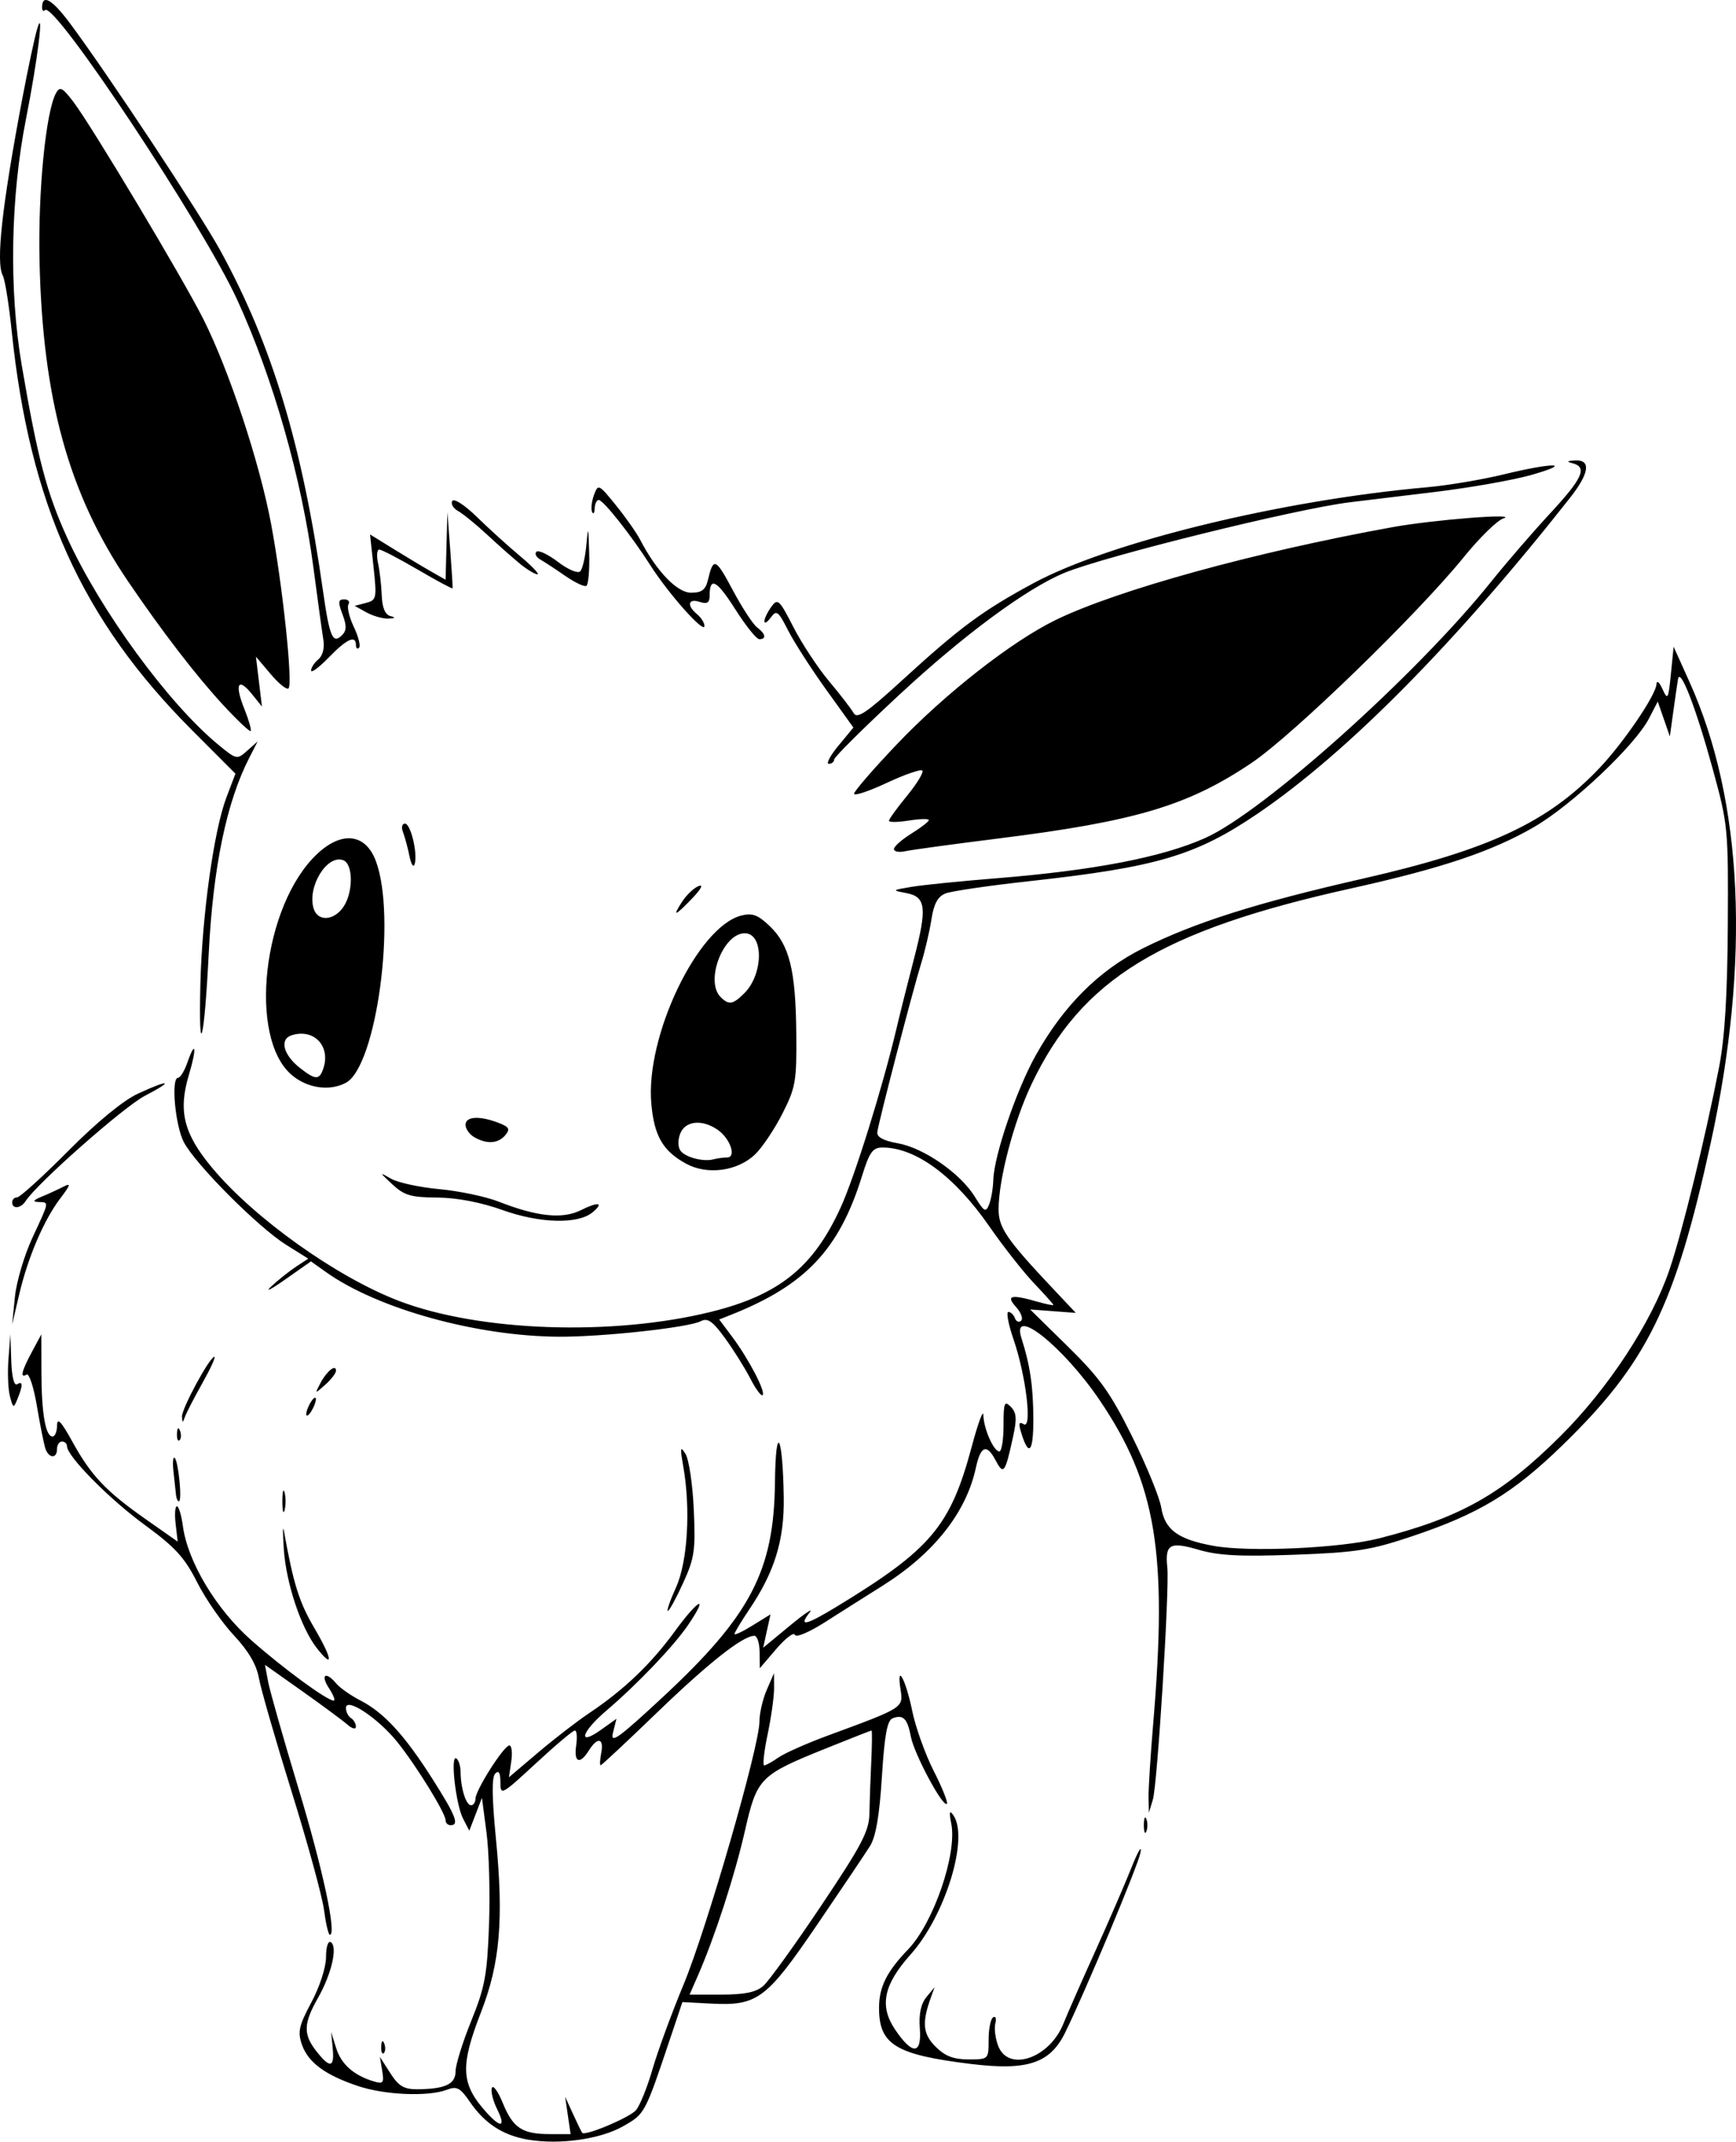 <?xml version="1.0" encoding="UTF-8" standalone="no"?>
<!-- Created with Inkscape (http://www.inkscape.org/) -->

<svg
   width="123.699mm"
   height="152.571mm"
   viewBox="0 0 123.699 152.571"
   version="1.1"
   id="svg5"
   sodipodi:docname="test_drawing.svg"
   xml:space="preserve"
   xmlns:inkscape="http://www.inkscape.org/namespaces/inkscape"
   xmlns:sodipodi="http://sodipodi.sourceforge.net/DTD/sodipodi-0.dtd"
   xmlns="http://www.w3.org/2000/svg"
   xmlns:svg="http://www.w3.org/2000/svg"><sodipodi:namedview
     id="namedview8"
     pagecolor="#ffffff"
     bordercolor="#000000"
     borderopacity="0.25"
     inkscape:showpageshadow="2"
     inkscape:pageopacity="0.0"
     inkscape:pagecheckerboard="0"
     inkscape:deskcolor="#d1d1d1"
     inkscape:document-units="mm"
     showgrid="false" /><defs
     id="defs2" /><path
     style="fill:#000000;fill-opacity:1;fill-rule:nonzero;stroke-width:0.356;stroke-dasharray:none"
     d="m 37.608,152.425 c -1.774,-0.306 -3.073,-1.151 -4.121,-2.681 -0.698,-1.019 -0.932,-1.142 -1.653,-0.868 -1.324,0.503 -4.41,0.373 -6.321,-0.266 -2.343,-0.784 -3.556,-1.68 -4,-2.954 -0.315,-0.903 -0.216,-1.341 0.675,-3.011 0.596,-1.116 1.043,-2.5 1.043,-3.225 0,-0.728 0.147,-1.179 0.343,-1.058 0.503,0.311 0.049,2.275 -0.919,3.975 -1.036,1.82 -1.058,2.587 -0.109,3.794 0.975,1.24 1.295,1.18 1.16,-0.218 l -0.111,-1.154 0.36,1.152 c 0.358,1.148 1.264,1.946 2.689,2.37 0.66,0.196 0.732,0.104 0.589,-0.762 l -0.162,-0.985 0.737,1.154 c 0.586,0.918 0.973,1.153 1.896,1.149 2.001,-0.008 2.756,-0.356 2.756,-1.27 0,-0.46 0.503,-2.079 1.118,-3.597 0.975,-2.406 1.138,-3.285 1.267,-6.843 0.082,-2.245 0.002,-5.2 -0.178,-6.567 l -0.326,-2.485 -0.45,1.172 -0.45,1.172 -0.441,-0.849 c -0.521,-1.003 -0.926,-4.573 -0.489,-4.303 0.166,0.103 0.304,0.536 0.307,0.964 0.007,1.157 0.39,2.375 0.747,2.375 0.172,0 0.314,-0.208 0.314,-0.463 0,-0.609 2.028,-3.797 2.416,-3.797 0.166,0 0.226,0.51 0.135,1.133 l -0.166,1.133 2.091,-1.772 c 1.15,-0.975 2.781,-2.232 3.623,-2.795 2.462,-1.643 4.408,-3.5 6.091,-5.811 1.688,-2.318 2.483,-2.724 0.985,-0.504 -1.014,1.504 -3.635,4.251 -5.874,6.158 -1.761,1.5 -2.05,2.548 -0.372,1.354 l 1.119,-0.797 -0.249,0.992 c -0.208,0.829 0.37,0.417 3.523,-2.511 6.286,-5.838 7.95,-9.017 8.019,-15.32 0.048,-4.327 0.557,-3.462 0.626,1.065 0.047,3.045 -0.652,5.313 -2.466,8 -0.573,0.849 -1.042,1.629 -1.042,1.733 0,0.104 0.577,-0.168 1.282,-0.604 l 1.282,-0.793 -0.261,1.188 -0.261,1.188 1.907,-1.575 c 1.049,-0.866 1.685,-1.293 1.413,-0.948 -0.836,1.06 -0.306,0.949 1.916,-0.402 6.725,-4.088 8.105,-5.724 9.628,-11.413 0.444,-1.66 0.815,-2.665 0.825,-2.235 0.021,0.965 0.735,2.59 1.139,2.59 0.164,0 0.298,-0.833 0.298,-1.851 0,-1.621 0.064,-1.786 0.516,-1.331 0.411,0.414 0.445,0.846 0.168,2.117 -0.577,2.645 -0.678,2.779 -1.261,1.676 -0.624,-1.18 -1.055,-1.01 -1.392,0.547 -0.694,3.21 -3.003,6.123 -6.678,8.427 -1.09,0.683 -2.905,1.832 -4.033,2.552 -1.169,0.747 -2.109,1.145 -2.186,0.926 -0.074,-0.211 -0.667,0.238 -1.318,0.998 l -1.183,1.382 -0.013,-1.154 c -0.007,-0.635 -0.176,-1.154 -0.375,-1.154 -0.822,0 -3.234,1.901 -6.915,5.45 -2.148,2.071 -3.963,3.768 -4.035,3.772 -0.072,0.004 -0.054,-0.392 0.04,-0.88 0.204,-1.066 -0.265,-1.161 -0.879,-0.177 -0.648,1.038 -1.086,0.867 -0.907,-0.355 0.086,-0.586 0.044,-1.065 -0.094,-1.065 -0.138,0 -1.388,1.053 -2.778,2.341 -2.446,2.264 -2.528,2.308 -2.528,1.349 0,-0.684 -0.114,-0.878 -0.368,-0.624 -0.253,0.253 -0.239,1.68 0.045,4.592 0.566,5.799 0.301,8.915 -1.056,12.404 -1.514,3.891 -1.441,5.14 0.42,7.183 1.02,1.12 1.357,0.994 0.726,-0.271 -0.293,-0.588 -0.462,-1.267 -0.374,-1.509 0.088,-0.242 0.439,0.244 0.781,1.08 0.728,1.78 1.381,2.208 3.369,2.208 h 1.459 l -0.194,-1.331 -0.194,-1.331 0.567,1.242 c 0.312,0.683 0.604,1.282 0.65,1.33 0.227,0.24 3.393,-1.096 3.833,-1.618 0.279,-0.33 0.806,-1.638 1.172,-2.907 0.366,-1.269 1.36,-3.98 2.21,-6.024 1.66,-3.994 5.412,-16.988 5.412,-18.743 0,-0.586 0.233,-1.603 0.519,-2.26 l 0.519,-1.194 0.006,1.065 c 0.004,0.586 -0.203,2.063 -0.458,3.284 -0.256,1.22 -0.368,2.219 -0.249,2.219 0.119,0 0.577,-0.253 1.019,-0.562 0.442,-0.309 2.035,-1.016 3.54,-1.57 5.386,-1.982 5.363,-1.967 5.159,-3.274 -0.306,-1.964 0.374,-0.717 0.831,1.523 0.237,1.161 0.927,3.088 1.534,4.282 0.607,1.194 1.028,2.247 0.935,2.339 -0.279,0.279 -2.328,-3.543 -2.564,-4.783 -0.247,-1.297 -0.547,-1.599 -1.301,-1.309 -0.386,0.148 -0.578,1.196 -0.764,4.172 -0.173,2.763 -0.432,4.266 -0.848,4.93 -0.329,0.525 -2.037,3.065 -3.794,5.643 -3.602,5.286 -4.237,5.754 -7.568,5.577 l -2.005,-0.106 -0.834,2.485 c -1.848,5.506 -1.827,5.466 -3.379,6.355 -1.627,0.932 -4.557,1.344 -6.803,0.957 z m 16.782,-10.95 c 0.39,-0.342 2.245,-2.913 4.122,-5.714 2.903,-4.332 3.417,-5.313 3.438,-6.567 0.014,-0.811 0.073,-2.473 0.131,-3.693 0.058,-1.22 0.067,-2.219 0.02,-2.219 -0.048,0 -1.488,0.565 -3.201,1.255 -4.789,1.931 -4.956,2.101 -5.831,5.937 -0.723,3.171 -2.145,7.541 -3.35,10.29 l -0.583,1.331 h 2.273 c 1.658,0 2.465,-0.168 2.982,-0.621 z m 14.811,5.563 c -5.392,-0.66 -6.569,-1.378 -6.565,-4.005 0.003,-1.481 0.546,-2.573 2.07,-4.157 1.812,-1.883 3.502,-6.8 3.078,-8.954 -0.167,-0.848 -0.129,-1.002 0.147,-0.605 1.128,1.618 -0.576,7.162 -3.05,9.924 -1.923,2.148 -2.236,3.66 -1.105,5.339 1.236,1.834 1.909,1.804 1.766,-0.079 -0.078,-1.025 0.075,-1.749 0.469,-2.228 l 0.585,-0.71 -0.257,0.71 c -0.66,1.825 -0.587,2.619 0.323,3.529 0.675,0.675 1.277,0.909 2.345,0.909 1.435,0 1.436,-7.2e-4 1.436,-1.399 0,-0.769 0.145,-1.488 0.322,-1.598 0.177,-0.109 0.247,0.086 0.157,0.433 -0.091,0.348 -1.2e-4,1.067 0.202,1.598 0.722,1.899 3.67,0.889 4.656,-1.596 0.254,-0.641 1.258,-2.923 2.23,-5.071 0.972,-2.148 2.149,-4.863 2.615,-6.035 0.466,-1.171 0.754,-1.651 0.64,-1.065 -0.189,0.966 -4.002,10.071 -5.387,12.862 -1.069,2.154 -2.685,2.685 -6.677,2.197 z M 27.164,145.794 c 0.017,-0.414 0.101,-0.498 0.214,-0.214 0.103,0.256 0.09,0.562 -0.028,0.68 -0.118,0.118 -0.202,-0.092 -0.186,-0.466 z m -4.076,-9.73 c -0.129,-0.975 -1.168,-4.769 -2.309,-8.431 -1.141,-3.662 -2.188,-7.297 -2.328,-8.076 -0.173,-0.966 -0.743,-1.941 -1.791,-3.061 -0.846,-0.904 -2.024,-2.607 -2.619,-3.786 -0.884,-1.751 -1.564,-2.495 -3.729,-4.076 -2.524,-1.843 -5.539,-4.896 -5.539,-5.608 0,-0.183 -0.16,-0.333 -0.355,-0.333 -0.195,0 -0.355,0.24 -0.355,0.532 0,0.736 -0.621,0.671 -0.848,-0.089 C 3.112,102.795 2.845,101.438 2.621,100.121 2.398,98.804 2.071,97.815 1.896,97.923 1.409,98.224 1.538,97.674 2.276,96.303 l 0.669,-1.242 0.006,2.699 c 0.007,2.924 0.294,4.578 0.794,4.578 0.174,0 0.319,-0.359 0.323,-0.799 0.005,-0.58 0.3,-0.266 1.081,1.151 1.342,2.434 2.393,3.545 5.254,5.551 l 2.259,1.584 -0.147,-1.259 c -0.081,-0.692 -0.04,-1.259 0.09,-1.259 0.13,0 0.322,0.631 0.425,1.401 0.342,2.547 2.361,5.919 4.875,8.141 2.28,2.015 5.402,4.302 5.873,4.302 0.134,0 -0.019,-0.399 -0.338,-0.887 -0.635,-0.97 -0.225,-1.229 0.521,-0.329 0.255,0.307 1.033,0.852 1.73,1.211 1.675,0.864 3.143,2.466 5.133,5.6 1.66,2.615 1.92,3.28 1.281,3.28 -0.195,0 -0.355,-0.157 -0.355,-0.35 0,-0.507 -2.057,-3.846 -3.423,-5.556 -1.364,-1.707 -3.677,-3.246 -3.677,-2.446 0,0.275 0.16,0.598 0.355,0.719 0.195,0.121 0.355,0.394 0.355,0.608 0,0.224 -0.264,0.159 -0.621,-0.153 -0.342,-0.298 -1.8,-1.375 -3.24,-2.394 l -2.619,-1.852 0.224,1.197 c 0.123,0.658 1.099,4.09 2.168,7.625 1.733,5.734 2.735,10.41 2.23,10.41 -0.099,0 -0.286,-0.797 -0.416,-1.772 z m 58.417,-6.038 c 0,-0.488 0.081,-0.688 0.179,-0.444 0.098,0.244 0.098,0.643 0,0.887 -0.098,0.244 -0.179,0.044 -0.179,-0.444 z m 0.335,-1.952 c -0.014,-0.586 0.137,-2.982 0.335,-5.325 1.024,-12.119 0.212,-17.032 -3.797,-22.969 -2.601,-3.852 -6.363,-6.846 -5.595,-4.453 0.615,1.917 0.84,3.444 0.848,5.751 0.008,2.402 -0.327,2.765 -0.877,0.949 -0.19,-0.628 -0.142,-0.773 0.189,-0.568 0.625,0.386 0.165,-3.46 -0.722,-6.037 -0.371,-1.077 -0.536,-1.959 -0.368,-1.959 0.168,0 0.378,0.2 0.465,0.444 0.087,0.244 0.286,0.325 0.442,0.18 0.156,-0.145 -0.007,-0.585 -0.361,-0.976 -0.745,-0.823 -0.364,-0.919 1.509,-0.382 0.633,0.182 1.151,0.287 1.151,0.235 0,-0.052 -0.621,-0.748 -1.38,-1.546 -0.759,-0.798 -2.192,-2.621 -3.184,-4.051 -2.483,-3.58 -5.243,-5.618 -7.607,-5.618 -0.705,0 -0.932,0.315 -1.468,2.041 -1.626,5.236 -4.032,7.778 -9.36,9.888 l -0.812,0.322 0.928,1.24 c 1.172,1.567 2.398,3.916 2.165,4.149 -0.098,0.098 -0.494,-0.437 -0.88,-1.188 C 53.075,97.45 52.262,96.153 51.654,95.319 50.774,94.112 50.423,93.868 49.935,94.122 49.075,94.571 42.965,95.241 39.855,95.227 33.98,95.202 26.908,93.242 23.222,90.618 l -1.065,-0.758 -1.859,1.306 c -1.023,0.718 -1.455,0.93 -0.96,0.471 0.494,-0.459 1.288,-1.091 1.763,-1.403 l 0.864,-0.568 -1.586,-0.993 c -1.982,-1.241 -6.477,-5.754 -7.283,-7.313 -0.619,-1.197 -0.92,-4.58 -0.407,-4.58 0.157,6.7e-5 0.455,-0.487 0.662,-1.083 0.596,-1.709 0.68,-1.021 0.108,0.879 -0.773,2.569 -0.373,4.18 1.638,6.597 3,3.605 8.874,7.796 13.314,9.498 5.717,2.192 15.203,2.527 22.25,0.785 4.845,-1.197 7.292,-3.166 9.241,-7.436 1.007,-2.205 2.995,-8.581 3.988,-12.79 0.253,-1.074 0.804,-3.27 1.224,-4.88 0.96,-3.681 0.873,-4.459 -0.529,-4.726 -1.05,-0.2 -1.045,-0.206 0.355,-0.443 0.781,-0.132 3.497,-0.407 6.035,-0.611 6.963,-0.559 11.834,-1.498 14.909,-2.874 4.149,-1.856 15.055,-11.629 20.352,-18.237 1.095,-1.367 2.995,-3.566 4.221,-4.888 2.309,-2.489 2.669,-3.287 1.608,-3.565 -0.467,-0.122 -0.424,-0.173 0.177,-0.204 1.143,-0.059 1.01,0.911 -0.364,2.655 -8.127,10.322 -15.911,18.192 -22.251,22.497 -4.425,3.005 -7.191,3.823 -16.311,4.824 -2.849,0.313 -5.524,0.705 -5.944,0.871 -0.551,0.219 -0.829,0.728 -1.001,1.835 -0.13,0.843 -0.458,2.251 -0.729,3.13 -0.644,2.093 -3.06,11.389 -3.131,12.051 -0.037,0.342 0.452,0.604 1.46,0.781 1.843,0.325 4.456,2.136 5.486,3.802 0.676,1.094 0.788,1.154 1.025,0.55 0.146,-0.373 0.28,-1.157 0.296,-1.743 0.049,-1.72 1.646,-6.41 3.017,-8.862 1.978,-3.537 4.502,-6.062 7.623,-7.624 3.685,-1.845 8.11,-3.248 15.697,-4.977 8.989,-2.049 13.189,-4.011 16.857,-7.878 1.723,-1.816 4.029,-5.209 4.061,-5.975 0.012,-0.3 0.201,-0.145 0.427,0.35 0.373,0.82 0.419,0.739 0.599,-1.064 l 0.195,-1.952 1.121,2.484 c 3.843,8.521 4.365,19.876 1.511,32.915 -2.538,11.598 -4.53,15.647 -10.583,21.517 -3.501,3.395 -5.923,4.858 -10.685,6.455 -2.961,0.993 -3.982,1.153 -8.375,1.315 -3.857,0.142 -5.423,0.061 -6.836,-0.354 -2.052,-0.601 -2.405,-0.4 -2.23,1.27 0.16,1.527 -0.707,15.461 -1.029,16.524 l -0.284,0.938 -0.025,-1.065 z m 16.389,-18.472 c 5.831,-1.479 8.802,-3.152 12.973,-7.307 3.399,-3.385 6.475,-8.079 7.752,-11.828 0.902,-2.649 2.565,-9.434 3.537,-14.428 0.407,-2.091 0.594,-5.118 0.624,-10.087 0.041,-6.928 0.015,-7.198 -1.077,-11.182 -1.191,-4.345 -2.32,-7.267 -2.47,-6.39 -0.05,0.293 -0.201,1.331 -0.336,2.307 l -0.246,1.775 -0.431,-1.242 -0.431,-1.242 -0.626,1.208 c -0.997,1.925 -5.497,6.172 -8.193,7.734 -3.002,1.738 -6.577,2.937 -13.028,4.369 -13.607,3.02 -19.224,6.464 -22.786,13.972 -1.257,2.649 -2.337,6.76 -2.337,8.894 0,1.305 0.581,2.152 3.882,5.655 l 1.62,1.719 -1.627,-0.122 -1.627,-0.122 2.711,2.662 c 2.264,2.223 3.017,3.28 4.566,6.405 1.02,2.058 1.949,4.329 2.066,5.047 0.258,1.589 1.198,2.274 3.751,2.732 2.526,0.454 9.008,0.161 11.732,-0.53 z m -75.652,7.812 c -1.122,-1.426 -2.187,-4.612 -2.353,-7.039 -0.082,-1.199 -0.078,-1.781 0.01,-1.293 0.672,3.744 1.081,5.051 2.154,6.88 1.305,2.225 1.406,2.998 0.189,1.451 z m 25.597,-4.338 c 0.824,-1.82 1.047,-5.57 0.513,-8.608 -0.237,-1.348 -0.212,-1.487 0.161,-0.887 0.243,0.39 0.508,2.173 0.588,3.961 0.131,2.912 0.051,3.458 -0.763,5.236 -0.5,1.092 -0.988,1.985 -1.086,1.985 -0.097,0 0.166,-0.759 0.587,-1.686 z m -28.055,-6.123 c 0,-0.683 0.073,-0.963 0.162,-0.621 0.089,0.342 0.089,0.901 0,1.242 -0.089,0.342 -0.162,0.062 -0.162,-0.621 z m -7.577,-0.444 c -0.022,-0.244 -0.102,-0.99 -0.178,-1.657 -0.076,-0.667 -0.038,-1.113 0.086,-0.989 0.267,0.267 0.541,3.09 0.3,3.09 -0.092,0 -0.185,-0.2 -0.207,-0.444 z m 0.068,-4.378 c 0.017,-0.414 0.101,-0.498 0.214,-0.214 0.103,0.256 0.09,0.562 -0.028,0.68 -0.118,0.118 -0.202,-0.092 -0.186,-0.466 z m 0.358,-1.213 c -0.026,-0.565 1.977,-4.26 2.309,-4.26 0.108,0 -0.275,0.839 -0.851,1.864 -0.576,1.025 -1.134,2.103 -1.24,2.396 -0.171,0.473 -0.196,0.473 -0.218,0 z m 8.854,-0.177 c 0,-0.195 0.155,-0.595 0.344,-0.887 0.189,-0.293 0.344,-0.373 0.344,-0.177 0,0.195 -0.155,0.595 -0.344,0.887 -0.189,0.293 -0.344,0.373 -0.344,0.177 z M 0.708,99.475 c -0.132,-0.501 -0.179,-1.699 -0.105,-2.662 l 0.136,-1.751 0.064,1.885 c 0.039,1.152 0.202,1.799 0.419,1.665 0.415,-0.256 0.42,0.074 0.016,1.065 -0.271,0.664 -0.305,0.651 -0.53,-0.201 z M 22.826,98.542 c 0.453,-0.863 1.115,-1.394 1.115,-0.894 0,0.176 -0.343,0.625 -0.762,0.997 -0.756,0.672 -0.759,0.671 -0.353,-0.103 z M 1.061,92.399 c 0.107,-1.074 0.667,-2.969 1.243,-4.211 1.235,-2.661 1.213,-2.527 0.427,-2.558 -0.441,-0.017 -0.364,-0.131 0.266,-0.391 0.488,-0.202 1.184,-0.523 1.548,-0.713 0.521,-0.273 0.47,-0.097 -0.241,0.836 -1.174,1.54 -2.314,4.201 -2.938,6.86 L 0.866,94.351 Z M 35.833,86.211 c -1.588,-0.564 -3.278,-0.888 -4.684,-0.897 -1.869,-0.013 -2.348,-0.154 -3.195,-0.943 -0.931,-0.867 -0.938,-0.894 -0.109,-0.41 0.488,0.285 2.042,0.623 3.452,0.752 1.411,0.129 3.327,0.534 4.26,0.9 2.711,1.063 4.527,1.251 5.827,0.603 1.259,-0.628 1.681,-0.551 0.834,0.152 -1.031,0.855 -3.725,0.79 -6.386,-0.155 z M 0.867,85.654 c 0,-0.195 0.159,-0.355 0.354,-0.355 0.195,0 1.832,-1.487 3.639,-3.305 C 6.9,79.941 8.782,78.395 9.827,77.912 12.117,76.854 12.452,76.958 10.322,78.066 8.821,78.847 2.625,84.316 1.826,85.565 1.486,86.096 0.867,86.153 0.867,85.654 Z M 48.879,82.896 c -1.648,-0.903 -2.266,-1.973 -2.47,-4.275 -0.427,-4.815 3.315,-12.62 6.424,-13.401 0.776,-0.195 1.182,-0.042 2.019,0.76 1.397,1.339 1.844,3.137 1.887,7.605 0.034,3.442 -0.042,3.882 -0.987,5.747 -0.563,1.111 -1.442,2.421 -1.953,2.91 -1.252,1.199 -3.405,1.485 -4.921,0.654 z m 2.924,-0.437 c 0.687,0 0.243,-1.336 -0.652,-1.963 -1.118,-0.783 -2.333,-0.658 -2.687,0.277 -0.178,0.469 -0.162,0.973 0.037,1.221 0.38,0.472 1.636,0.788 2.358,0.593 0.26,-0.07 0.684,-0.128 0.943,-0.128 z m 1.238,-11.705 c 1.366,-1.366 1.385,-4.269 0.028,-4.269 -1.55,0 -2.847,3.42 -1.723,4.544 0.586,0.586 0.882,0.538 1.695,-0.275 z m -19.249,10.257 c -0.342,-0.199 -0.621,-0.594 -0.621,-0.877 0,-0.601 0.977,-0.666 2.323,-0.154 0.787,0.299 0.875,0.451 0.512,0.887 -0.504,0.608 -1.325,0.661 -2.214,0.143 z M 20.801,76.594 c -3.159,-2.658 -2.074,-12.129 1.805,-15.765 1.756,-1.646 3.431,-1.448 4.169,0.493 1.499,3.944 0.06,14.644 -2.127,15.814 -1.155,0.618 -2.732,0.396 -3.847,-0.542 z m 2.253,-0.524 c 0.501,-1.577 -0.711,-2.814 -2.271,-2.319 -0.882,0.28 -0.602,1.392 0.588,2.328 1.12,0.881 1.402,0.88 1.683,-0.008 z m 1.4,-11.438 c 0.722,-1.031 0.726,-3.072 0.007,-3.348 -1.16,-0.445 -2.597,1.913 -2.107,3.457 0.291,0.918 1.422,0.859 2.1,-0.109 z M 14.278,70.108 c 0.123,-4.934 0.962,-10.946 1.856,-13.3 l 0.642,-1.69 -3.096,-3.102 C 5.818,44.136 2.104,35.905 0.827,23.532 0.636,21.677 0.353,19.92 0.197,19.627 -0.302,18.686 0.139,14.694 1.589,7.026 1.995,4.878 2.472,2.642 2.649,2.056 3.167,0.34 2.67,4.354 1.858,8.445 0.749,14.036 0.632,20.658 1.548,26.017 c 1.14,6.668 1.786,9.116 3.258,12.333 2.357,5.154 7.19,11.768 10.732,14.688 1.314,1.083 1.35,1.091 2.079,0.441 l 0.742,-0.661 -0.609,1.19 c -1.61,3.146 -2.572,7.793 -2.876,13.897 -0.316,6.331 -0.737,7.89 -0.595,2.203 z m 34.347,-5.9 c 0.309,-0.472 0.832,-0.961 1.161,-1.088 0.352,-0.135 0.169,0.219 -0.443,0.858 -1.255,1.31 -1.472,1.38 -0.719,0.23 z M 29.174,60.977 c -0.118,-0.583 -0.322,-1.339 -0.454,-1.681 -0.136,-0.352 -0.077,-0.621 0.137,-0.621 0.414,0 0.926,2.176 0.683,2.904 -0.084,0.251 -0.249,-0.019 -0.366,-0.602 z m 34.525,-0.491 c 0,-0.183 0.559,-0.678 1.242,-1.101 0.683,-0.422 1.242,-0.855 1.242,-0.962 0,-0.107 -0.639,-0.092 -1.42,0.033 -0.781,0.125 -1.42,0.132 -1.42,0.016 0,-0.116 0.582,-0.921 1.293,-1.788 0.711,-0.868 1.198,-1.672 1.082,-1.788 -0.116,-0.116 -1.256,0.279 -2.535,0.878 -1.279,0.598 -2.325,0.945 -2.325,0.77 0,-0.175 1.365,-1.753 3.034,-3.506 3.456,-3.632 8.218,-7.359 11.343,-8.877 4.386,-2.132 14.178,-4.83 23.961,-6.602 2.975,-0.539 9.135,-1.021 7.912,-0.619 -0.432,0.142 -1.692,1.376 -2.8,2.743 -3.305,4.077 -12.174,12.678 -15.12,14.662 -4.528,3.05 -8.261,4.165 -18.035,5.387 -3.221,0.403 -6.217,0.812 -6.656,0.909 -0.439,0.098 -0.799,0.028 -0.799,-0.156 z m -3.956,-7.363 1.066,-1.293 -1.941,-2.701 C 57.801,47.644 56.578,45.741 56.151,44.901 55.451,43.524 55.33,43.435 54.922,43.993 c -0.249,0.34 -0.453,0.459 -0.453,0.264 0,-0.195 0.221,-0.657 0.491,-1.027 0.456,-0.624 0.568,-0.522 1.572,1.441 0.595,1.162 1.737,2.896 2.538,3.852 0.802,0.957 1.594,1.983 1.76,2.281 0.243,0.433 0.928,-0.031 3.449,-2.338 4.125,-3.774 5.727,-4.959 9.358,-6.919 5.428,-2.93 17.678,-5.915 28.044,-6.834 1.464,-0.13 3.922,-0.542 5.462,-0.917 3.568,-0.867 5.039,-0.842 1.992,0.034 -1.269,0.365 -4.384,0.915 -6.922,1.221 -2.538,0.307 -5.254,0.636 -6.035,0.731 -3.803,0.464 -17.517,3.856 -20.35,5.034 -2.678,1.113 -7.127,4.396 -11.687,8.624 -2.587,2.399 -4.704,4.499 -4.704,4.668 0,0.169 -0.171,0.307 -0.381,0.307 -0.209,0 0.099,-0.582 0.685,-1.293 z M 15.881,50.202 C 13.969,48.134 11.521,44.948 9.104,41.386 4.89,35.173 3.033,28.432 2.816,18.562 2.706,13.588 3.267,7.927 3.998,6.62 4.266,6.141 4.458,6.24 5.224,7.249 6.54,8.983 13.007,19.789 14.487,22.728 c 1.833,3.641 4.009,10.211 4.826,14.578 0.824,4.399 1.568,11.413 1.245,11.736 -0.122,0.122 -0.694,-0.337 -1.271,-1.019 l -1.05,-1.24 0.214,1.775 0.214,1.775 -0.71,-0.882 c -0.989,-1.229 -1.256,-0.731 -0.552,1.03 0.325,0.813 0.532,1.533 0.459,1.599 -0.073,0.066 -0.965,-0.779 -1.981,-1.878 z m 6.285,-2.433 c 0,-0.201 0.233,-0.559 0.517,-0.795 0.308,-0.255 0.454,-0.812 0.361,-1.375 -0.086,-0.52 -0.409,-2.862 -0.717,-5.205 C 21.496,34.083 19.466,26.955 16.91,21.374 14.458,16.021 3.87,0.059 3.209,0.719 3.093,0.836 2.997,0.755 2.997,0.538 c 0,-0.992 0.697,-0.605 1.965,1.091 2.635,3.525 9.288,13.575 10.739,16.223 3.692,6.738 5.832,13.831 7.31,24.219 0.472,3.317 0.698,3.843 1.367,3.174 0.322,-0.322 0.328,-0.682 0.025,-1.485 -0.331,-0.878 -0.31,-1.06 0.122,-1.06 0.287,0 0.425,0.158 0.306,0.351 -0.119,0.193 0.052,0.918 0.381,1.61 0.329,0.692 0.497,1.36 0.374,1.483 -0.123,0.123 -0.224,0.038 -0.224,-0.19 0,-0.738 -0.649,-0.442 -1.935,0.883 -0.693,0.713 -1.26,1.132 -1.26,0.931 z m 30.227,-4.361 c -1.314,-2.078 -1.828,-2.353 -1.828,-0.979 0,0.513 -0.17,0.621 -0.71,0.449 -0.835,-0.265 -0.939,0.256 -0.177,0.887 0.293,0.243 0.526,0.622 0.518,0.842 -0.02,0.551 -2.568,-2.315 -3.854,-4.335 -1.342,-2.108 -3.329,-4.623 -3.675,-4.651 -0.146,-0.012 -0.279,0.258 -0.294,0.6 -0.015,0.342 -0.1,0.448 -0.188,0.236 -0.088,-0.212 -0.024,-0.753 0.142,-1.202 0.293,-0.792 0.34,-0.769 1.561,0.74 0.692,0.856 1.466,1.956 1.719,2.444 1.166,2.251 2.639,3.786 3.63,3.786 0.771,0 1.038,-0.203 1.208,-0.917 0.388,-1.629 0.546,-1.563 1.767,0.73 0.661,1.242 1.439,2.435 1.73,2.652 0.612,0.457 0.688,0.848 0.164,0.848 -0.2,0 -0.971,-0.96 -1.713,-2.133 z m -26.277,0.221 -0.842,-0.467 0.797,-0.209 c 0.759,-0.198 0.785,-0.322 0.547,-2.544 l -0.25,-2.336 1.715,1.06 c 0.943,0.583 2.154,1.309 2.691,1.613 l 0.976,0.554 0.064,-2.405 0.064,-2.405 0.202,2.662 c 0.111,1.464 0.186,2.706 0.165,2.758 -0.02,0.053 -1.136,-0.546 -2.479,-1.331 -1.343,-0.785 -2.577,-1.427 -2.742,-1.427 -0.165,0 -0.204,0.439 -0.086,0.976 0.118,0.537 0.236,1.568 0.263,2.292 0.032,0.873 0.239,1.367 0.613,1.467 0.401,0.107 0.358,0.16 -0.146,0.18 -0.39,0.016 -1.089,-0.182 -1.552,-0.438 z m 14.154,-2.607 c -0.683,-0.474 -1.481,-0.997 -1.772,-1.162 -0.291,-0.165 -0.415,-0.414 -0.276,-0.554 0.139,-0.139 0.831,0.186 1.536,0.724 0.717,0.547 1.415,0.843 1.585,0.671 0.166,-0.169 0.365,-1.026 0.44,-1.905 0.119,-1.378 0.146,-1.295 0.2,0.6 0.034,1.209 -0.058,2.263 -0.204,2.342 -0.146,0.08 -0.825,-0.243 -1.509,-0.717 z m -3.195,-0.84 c -0.488,-0.397 -1.542,-1.328 -2.341,-2.07 -0.799,-0.742 -1.74,-1.509 -2.091,-1.705 -0.351,-0.196 -0.537,-0.519 -0.415,-0.717 0.125,-0.202 0.889,0.292 1.736,1.121 0.832,0.814 2.221,2.073 3.086,2.798 0.865,0.725 1.424,1.312 1.242,1.306 -0.182,-0.007 -0.729,-0.336 -1.218,-0.733 z"
     id="path241"
     inkscape:export-filename="path241.svg"
     inkscape:export-xdpi="96"
     inkscape:export-ydpi="96" /></svg>
